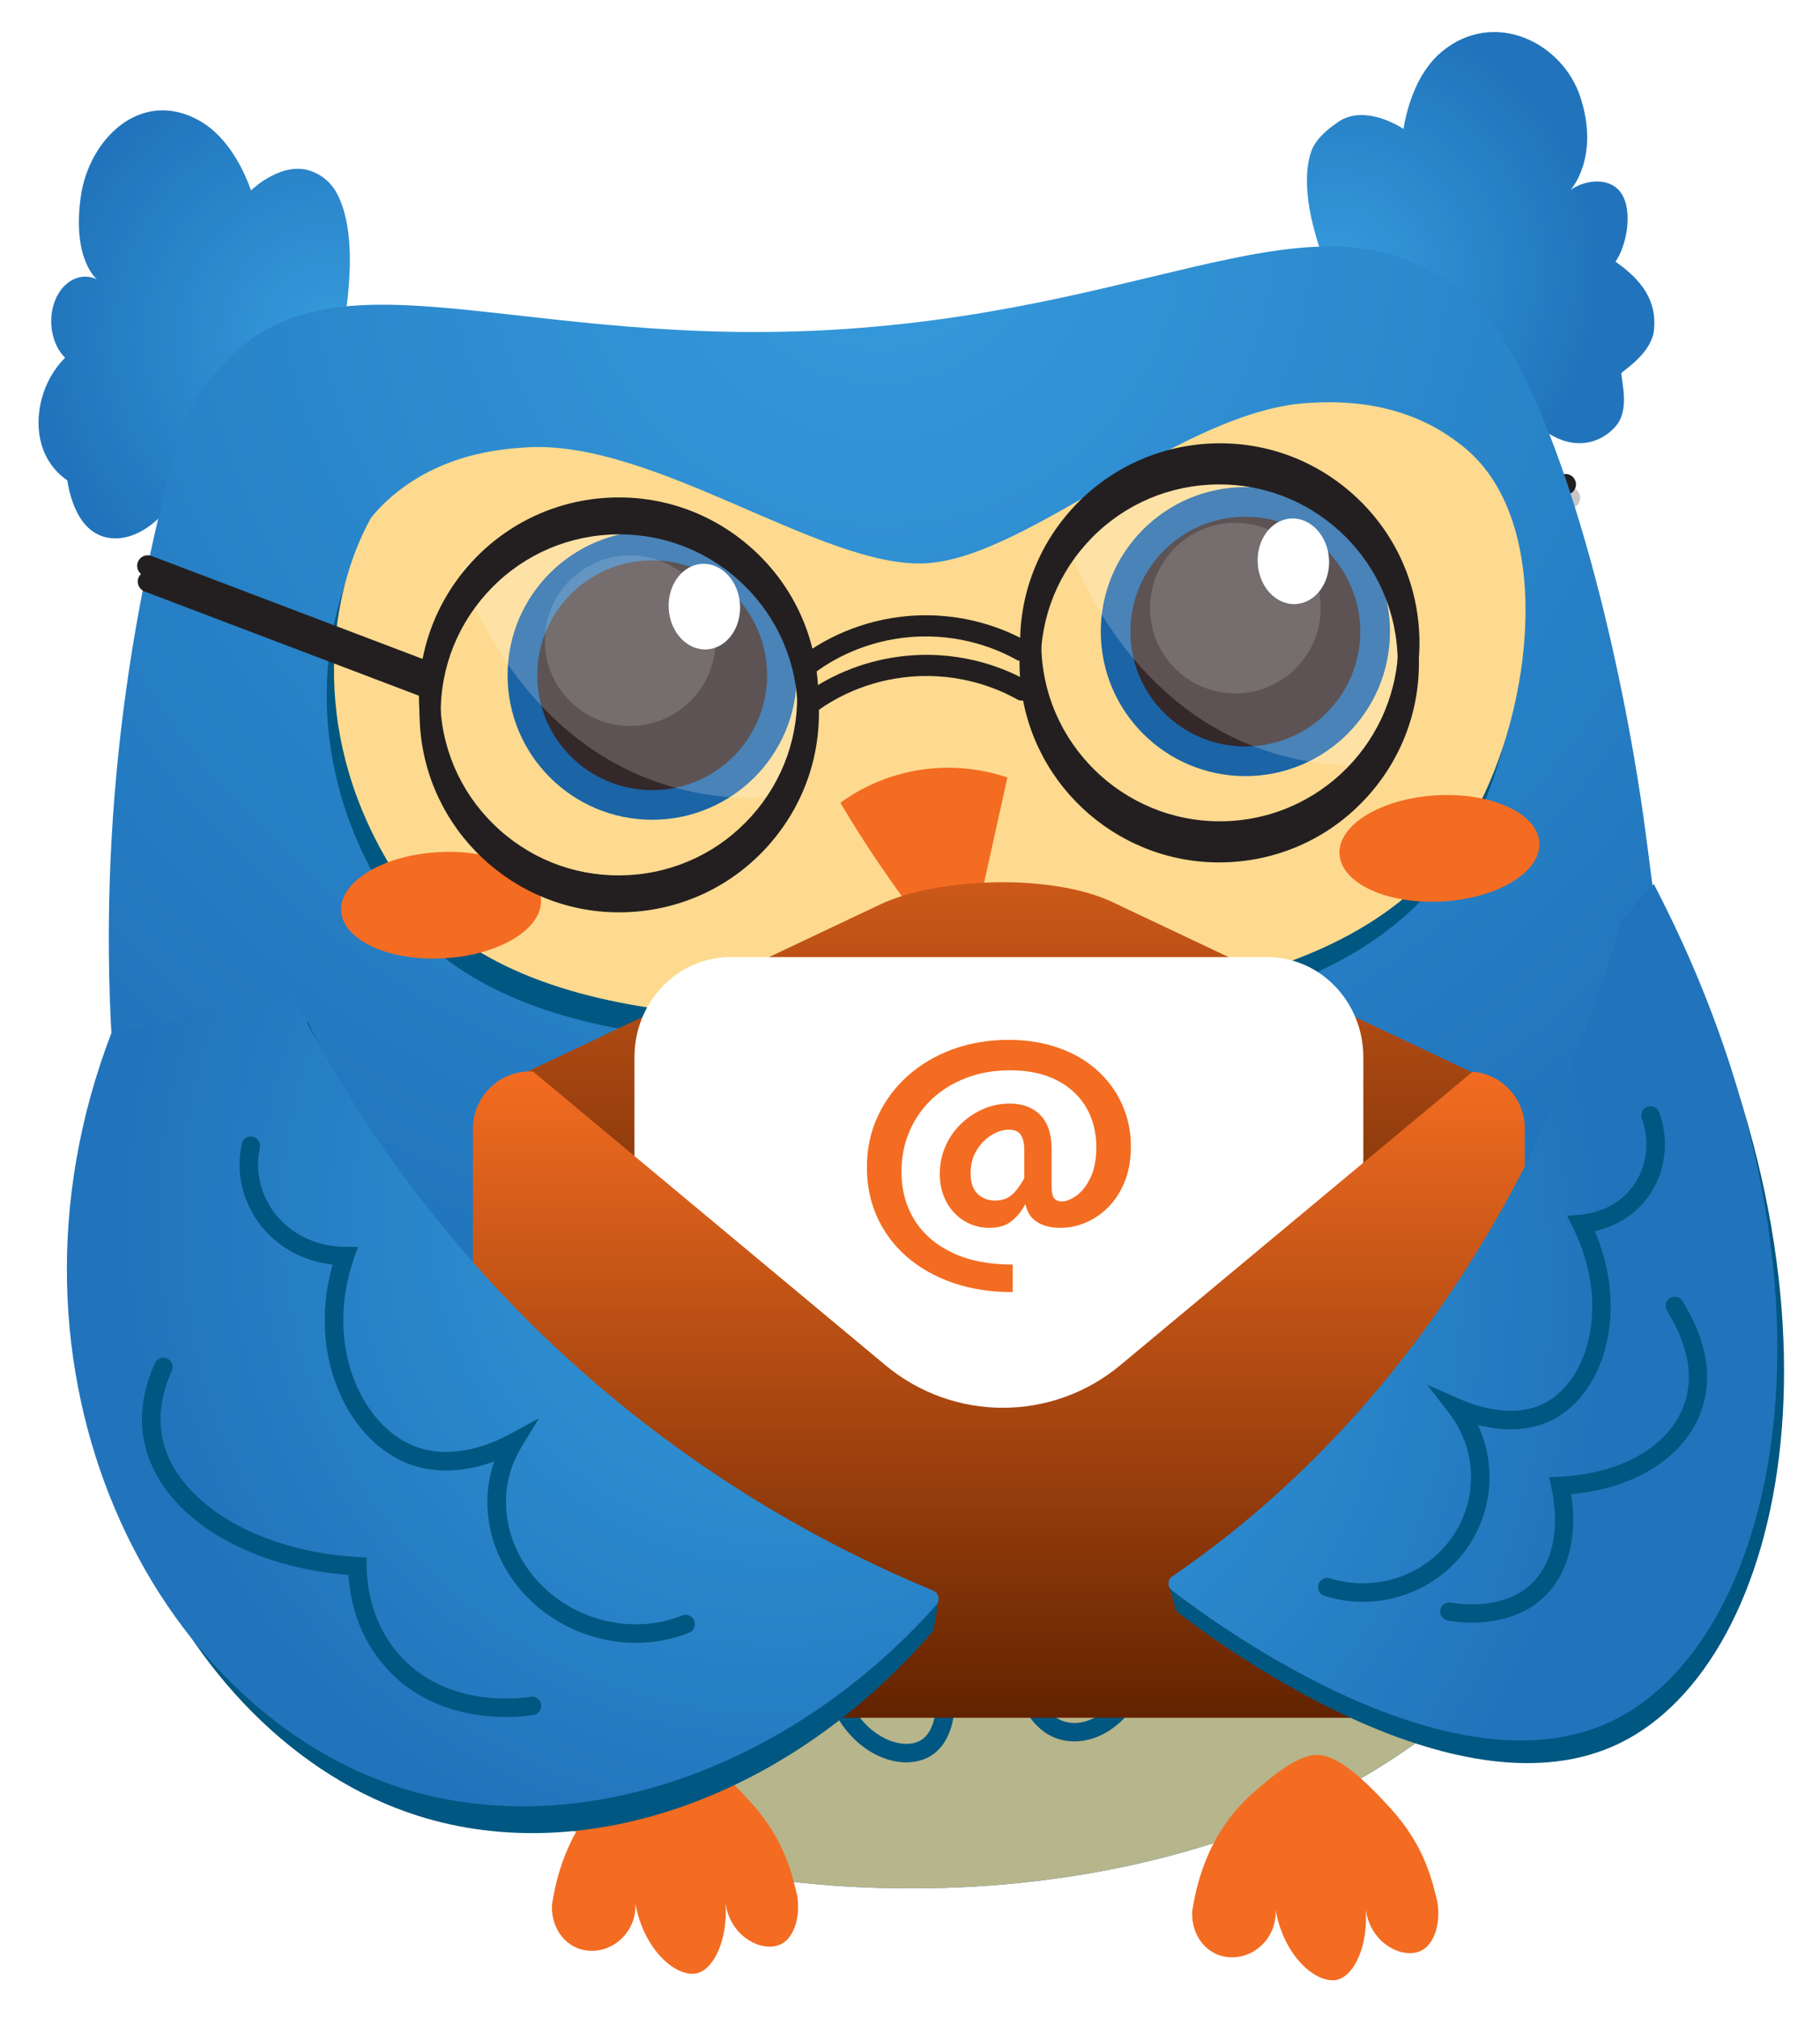 <svg width="231" height="256" viewBox="0 0 231 256" fill="none" xmlns="http://www.w3.org/2000/svg">
<g filter="url(#filter0_d_1147_5062)">
<path d="M176.767 70.949C176.301 70.949 175.851 70.704 175.61 70.268C175.256 69.631 175.484 68.825 176.126 68.471L198.068 56.304C198.706 55.951 199.513 56.182 199.866 56.82C200.22 57.457 199.992 58.263 199.351 58.617L177.409 70.784C177.204 70.896 176.985 70.949 176.767 70.949Z" fill="#231F20"/>
<g opacity="0.25">
<path d="M176.839 72.918C176.373 72.918 175.923 72.674 175.682 72.238C175.328 71.6 175.556 70.794 176.198 70.441L198.593 58.023C199.231 57.669 200.038 57.897 200.392 58.538C200.745 59.176 200.517 59.982 199.876 60.335L177.481 72.753C177.276 72.865 177.058 72.918 176.839 72.918Z" fill="#231F20"/>
</g>
<path d="M41.027 48.377C41.998 45.156 46.921 28.311 42.76 20.538C41.769 18.689 40.245 18.045 40.245 18.045C36.524 16.005 32.525 19.544 31.857 20.155C31.198 18.3 29.277 13.549 25.308 11.311C17.907 7.138 11.295 13.62 10.258 20.92C9.119 28.928 12.299 31.438 12.299 31.438C10.268 30.475 7.998 31.619 6.997 34.105C6.003 36.578 6.54 39.688 8.26 41.389C5.375 44.25 4.22 48.79 5.271 52.403C6.063 55.137 7.877 56.499 8.542 56.946C8.726 58.157 9.378 61.542 11.537 63.25C14.573 65.652 19.62 63.984 22.847 58.157" fill="url(#paint0_radial_1147_5062)"/>
<path d="M173.972 41.735C172.458 38.729 163.653 23.642 166.407 15.268C167.061 13.275 169.503 11.725 169.503 11.725C172.814 9.071 177.367 11.869 178.13 12.356C178.459 10.413 179.526 5.404 183.049 2.516C189.617 -2.873 198.305 1.325 200.588 8.336C203.093 16.029 199.342 20.096 199.342 20.096C201.179 18.797 204.44 18.361 205.853 20.639C207.26 22.904 206.438 27.228 205.041 29.201C208.375 31.523 210.333 34.166 209.923 37.904C209.614 40.732 206.371 42.769 205.79 43.325C205.816 44.55 206.874 48.063 205.041 50.119C202.465 53.011 197.754 53.417 193.57 48.237" fill="url(#paint1_radial_1147_5062)"/>
<path d="M22.039 54.028C15.514 78.214 11.458 107.822 15.306 140.801C18.896 171.543 22.472 186.681 34.789 201.946C61.375 234.898 106.188 235.475 113.679 235.573C121.782 235.677 165.89 236.247 193.08 204.999C218.645 175.619 213.373 135.903 208.883 101.773C205.632 77.084 196.979 43.125 186.616 33.956C168.755 18.154 149.221 34.945 107.168 37.75C65.734 40.511 42.614 26.571 28.285 42.236C26.334 44.366 24.02 46.667 22.039 54.025V54.028Z" fill="url(#paint2_radial_1147_5062)"/>
<path d="M46.046 65.061C46.352 64.497 47.695 63.152 47.695 63.152C54.367 56.667 62.712 56.123 65.845 55.919C82.044 54.858 103.529 71.362 116.612 70.62C129.695 69.875 149.168 51.044 165.384 50.259C168.52 50.108 176.872 49.702 184.239 55.389C184.756 55.771 185.435 56.318 186.157 57.039C196.543 67.396 193.239 90.78 185.455 103.68C172.731 124.763 142.868 126.393 120.356 127.625C99.412 128.769 61.664 131.248 48.236 108.377C38.178 91.247 40.979 74.361 46.046 65.064V65.061Z" fill="#005781"/>
<path d="M46.97 61.91C47.276 61.346 48.619 60.001 48.619 60.001C55.291 53.516 63.636 52.972 66.769 52.767C82.968 51.707 104.453 68.21 117.536 67.469C130.618 66.724 150.092 47.893 166.308 47.108C169.444 46.956 177.795 46.551 185.163 52.237C185.68 52.62 186.358 53.167 187.08 53.888C197.467 64.245 194.163 87.629 186.379 100.529C173.655 121.611 143.792 123.242 121.28 124.473C100.336 125.617 62.588 128.097 49.159 105.226C39.102 88.095 41.903 71.21 46.97 61.913V61.91Z" fill="#FDDA8F"/>
<path d="M158.066 94.472C168.202 94.472 176.418 86.263 176.418 76.137C176.418 66.011 168.202 57.802 158.066 57.802C147.931 57.802 139.715 66.011 139.715 76.137C139.715 86.263 147.931 94.472 158.066 94.472Z" fill="#1B64A6"/>
<path d="M158.062 90.71C166.118 90.71 172.649 84.186 172.649 76.136C172.649 68.088 166.118 61.562 158.062 61.562C150.006 61.562 143.475 68.088 143.475 76.136C143.475 84.186 150.006 90.71 158.062 90.71Z" fill="#34282A"/>
<path opacity="0.15" d="M156.794 83.977C162.777 83.977 167.627 79.132 167.627 73.154C167.627 67.177 162.777 62.331 156.794 62.331C150.811 62.331 145.961 67.177 145.961 73.154C145.961 79.132 150.811 83.977 156.794 83.977Z" fill="white"/>
<path opacity="0.2" d="M175.987 92.97C176.729 91.578 181.239 82.754 177.461 72.588C174.432 64.436 167.991 60.581 166.185 59.581C163.932 58.303 159.758 56.364 154.291 56.253C143.703 56.035 136.644 62.842 135.207 64.292C136.191 67.16 142.578 84.881 160.137 91.074C166.309 93.252 171.974 93.336 175.987 92.97Z" fill="white"/>
<path d="M82.775 100.01C92.911 100.01 101.127 91.801 101.127 81.675C101.127 71.549 92.911 63.34 82.775 63.34C72.64 63.34 64.424 71.549 64.424 81.675C64.424 91.801 72.64 100.01 82.775 100.01Z" fill="#1B64A6"/>
<path d="M82.775 96.249C90.831 96.249 97.362 89.724 97.362 81.675C97.362 73.626 90.831 67.101 82.775 67.101C74.719 67.101 68.188 73.626 68.188 81.675C68.188 89.724 74.719 96.249 82.775 96.249Z" fill="#34282A"/>
<path opacity="0.15" d="M79.983 88.107C85.966 88.107 90.816 83.261 90.816 77.284C90.816 71.307 85.966 66.461 79.983 66.461C74.001 66.461 69.15 71.307 69.15 77.284C69.15 83.261 74.001 88.107 79.983 88.107Z" fill="white"/>
<path opacity="0.2" d="M99.176 97.096C99.918 95.704 104.428 86.88 100.651 76.715C97.622 68.562 91.181 64.707 89.374 63.707C87.121 62.429 82.947 60.49 77.48 60.379C66.892 60.161 59.834 66.968 58.397 68.418C59.38 71.286 65.767 89.007 83.326 95.2C89.499 97.378 95.164 97.462 99.176 97.096Z" fill="white"/>
<path d="M154.729 105.423C141.407 105.423 130.208 94.993 129.443 81.539C129.056 74.786 131.33 68.287 135.836 63.241C140.343 58.195 146.548 55.203 153.308 54.82C167.264 54.022 179.259 64.721 180.051 78.661C180.438 85.414 178.164 91.913 173.658 96.959C169.151 102.005 162.946 104.997 156.186 105.38C155.699 105.407 155.212 105.42 154.729 105.42V105.423ZM154.772 57.464C154.336 57.464 153.896 57.477 153.456 57.501C147.415 57.843 141.867 60.517 137.838 65.029C133.808 69.542 131.78 75.349 132.122 81.388C132.465 87.424 135.145 92.966 139.658 96.992C144.174 101.018 149.987 103.045 156.031 102.702C168.507 101.995 178.077 91.279 177.365 78.815C177.023 72.779 174.346 67.237 169.83 63.211C165.642 59.48 160.34 57.464 154.772 57.464Z" fill="#231F20"/>
<path d="M78.485 109.758C72.259 109.758 66.325 107.503 61.644 103.329C56.594 98.827 53.598 92.627 53.215 85.874C52.42 71.934 63.125 59.946 77.078 59.154C83.834 58.769 90.342 61.04 95.392 65.542C100.443 70.045 103.438 76.245 103.821 82.998C104.617 96.938 93.912 108.926 79.959 109.717C79.465 109.744 78.975 109.758 78.485 109.758ZM78.549 61.795C78.112 61.795 77.672 61.808 77.232 61.832C71.191 62.174 65.644 64.851 61.614 69.36C57.584 73.873 55.556 79.68 55.898 85.719C56.241 91.755 58.921 97.297 63.434 101.323C67.951 105.349 73.763 107.372 79.808 107.033C85.849 106.691 91.396 104.017 95.426 99.505C99.456 94.992 101.484 89.185 101.141 83.146C100.799 77.11 98.122 71.568 93.606 67.542C89.418 63.811 84.116 61.795 78.549 61.795Z" fill="#231F20"/>
<path d="M102.932 81.394C102.516 81.394 102.106 81.203 101.844 80.841C101.411 80.24 101.545 79.401 102.143 78.965C104.342 77.375 109.003 74.63 115.494 74.141C122.466 73.611 127.771 75.932 130.313 77.365C130.958 77.727 131.19 78.546 130.824 79.193C130.461 79.837 129.642 80.069 128.994 79.703C126.717 78.422 121.955 76.345 115.696 76.818C109.863 77.257 105.686 79.717 103.714 81.142C103.476 81.314 103.201 81.397 102.929 81.397L102.932 81.394Z" fill="#231F20"/>
<path d="M54.297 82.632C54.139 82.632 53.978 82.606 53.821 82.545L18.272 69.045C17.581 68.78 17.231 68.005 17.493 67.314C17.759 66.622 18.531 66.273 19.226 66.535L54.774 80.036C55.466 80.301 55.815 81.076 55.553 81.767C55.348 82.304 54.838 82.632 54.297 82.632Z" fill="#231F20"/>
<path d="M56.365 117.587C63.369 117.189 68.876 113.851 68.664 110.133C68.452 106.415 62.602 103.723 55.597 104.122C48.592 104.521 43.086 107.858 43.298 111.576C43.51 115.295 49.36 117.986 56.365 117.587Z" fill="#F36C21"/>
<path d="M183.081 110.376C190.086 109.978 195.592 106.64 195.38 102.922C195.168 99.204 189.318 96.513 182.314 96.911C175.309 97.31 169.803 100.647 170.015 104.365C170.227 108.084 176.077 110.775 183.081 110.376Z" fill="#F36C21"/>
<path d="M164.467 72.641C166.967 72.499 168.854 69.954 168.684 66.957C168.513 63.96 166.348 61.646 163.848 61.788C161.349 61.931 159.461 64.475 159.632 67.472C159.802 70.469 161.967 72.783 164.467 72.641Z" fill="white"/>
<path d="M89.709 78.396C92.209 78.254 94.097 75.709 93.926 72.712C93.755 69.715 91.59 67.401 89.091 67.543C86.591 67.686 84.703 70.23 84.874 73.227C85.045 76.224 87.21 78.538 89.709 78.396Z" fill="white"/>
<path d="M106.658 97.851C108.347 96.627 111.672 94.564 116.373 93.748C121.625 92.839 125.853 93.966 127.864 94.647C126.135 102.454 124.405 110.265 122.673 118.072C122.525 118.736 121.662 118.91 121.266 118.357C118.183 114.717 115.003 110.61 111.86 106.014C109.952 103.223 108.223 100.492 106.658 97.851Z" fill="#F36C21"/>
<mask id="mask0_1147_5062" style="mask-type:luminance" maskUnits="userSpaceOnUse" x="48" y="161" width="141" height="76">
<path d="M121.099 161.772C173.585 161.44 193.431 207.068 187.977 211.688C185.684 213.627 178.229 221.561 164.538 227.157C147.11 234.28 131.808 236.206 121.327 236.763C106.669 237.538 74.986 235.411 48.649 216.593C44.243 213.446 85.191 162.004 121.102 161.776L121.099 161.772Z" fill="white"/>
</mask>
<g mask="url(#mask0_1147_5062)">
<path d="M22.035 54.026C15.51 78.212 11.454 107.82 15.302 140.799C18.892 171.541 22.468 186.679 34.785 201.944C61.371 234.896 106.184 235.473 113.676 235.571C121.779 235.675 165.886 236.245 193.076 204.997C218.641 175.617 213.369 135.901 208.879 101.771C205.629 77.082 196.975 43.123 186.612 33.953C168.751 18.152 149.217 34.943 107.164 37.748C65.73 40.509 42.61 26.569 28.281 42.234C26.33 44.364 24.016 46.666 22.035 54.023V54.026Z" fill="#FDDA8F"/>
</g>
<path d="M154.785 102.891C148.559 102.891 142.626 100.636 137.945 96.463C132.894 91.96 129.899 85.76 129.516 79.007C128.723 65.067 139.429 53.08 153.378 52.288C160.134 51.899 166.642 54.173 171.693 58.676C176.743 63.178 179.739 69.378 180.121 76.132C180.914 90.072 170.209 102.059 156.259 102.851C155.766 102.878 155.275 102.891 154.785 102.891ZM132.196 78.856C132.908 91.32 143.64 100.875 156.105 100.17C168.58 99.462 178.15 88.746 177.438 76.283C177.096 70.247 174.416 64.705 169.903 60.679C165.386 56.653 159.574 54.626 153.529 54.969C141.057 55.676 131.487 66.396 132.196 78.856Z" fill="#231F20"/>
<path d="M78.578 111.757C65.257 111.757 54.058 101.327 53.292 87.873C52.906 81.12 55.179 74.621 59.686 69.575C64.192 64.529 70.398 61.537 77.158 61.154C91.11 60.356 103.109 71.055 103.901 84.995C104.287 91.748 102.014 98.247 97.507 103.293C93.001 108.339 86.795 111.331 80.036 111.714C79.549 111.741 79.062 111.754 78.578 111.754V111.757ZM78.622 63.798C78.185 63.798 77.745 63.811 77.305 63.835C71.264 64.177 65.717 66.851 61.687 71.363C57.658 75.876 55.629 81.683 55.972 87.722C56.314 93.758 58.994 99.3 63.507 103.326C68.024 107.352 73.833 109.375 79.881 109.036C92.356 108.329 101.927 97.613 101.215 85.149C100.872 79.113 98.196 73.571 93.679 69.545C89.492 65.814 84.189 63.798 78.622 63.798Z" fill="#231F20"/>
<path d="M103.009 86.415C102.592 86.415 102.183 86.223 101.921 85.861C101.484 85.26 101.618 84.422 102.219 83.986C104.419 82.392 109.08 79.651 115.574 79.161C122.549 78.631 127.851 80.953 130.393 82.385C131.038 82.748 131.27 83.566 130.904 84.214C130.541 84.858 129.722 85.089 129.074 84.724C126.797 83.442 122.042 81.365 115.776 81.838C109.94 82.278 105.766 84.737 103.794 86.163C103.556 86.334 103.281 86.418 103.009 86.418V86.415Z" fill="#231F20"/>
<path d="M54.371 84.633C54.214 84.633 54.053 84.606 53.895 84.546L18.347 71.046C17.655 70.781 17.306 70.006 17.567 69.314C17.833 68.623 18.605 68.275 19.3 68.536L54.848 82.037C55.54 82.302 55.889 83.077 55.627 83.768C55.423 84.305 54.912 84.633 54.371 84.633Z" fill="#231F20"/>
<path d="M104.562 201.935C101.54 201.935 98.618 200.16 97.164 197.319C96.869 196.741 97.097 196.034 97.675 195.738C98.252 195.443 98.961 195.671 99.257 196.248C100.452 198.58 102.991 199.925 105.439 199.513C107.46 199.174 109.173 197.694 109.905 195.658C110.126 195.047 110.801 194.732 111.409 194.95C112.02 195.171 112.336 195.842 112.118 196.453C111.094 199.288 108.686 201.348 105.828 201.828C105.408 201.898 104.985 201.932 104.562 201.932V201.935Z" fill="#005781"/>
<path d="M124.082 199.214C121.268 199.214 118.726 197.402 117.752 194.702C117.53 194.091 117.849 193.42 118.461 193.199C119.072 192.981 119.743 193.296 119.965 193.907C120.603 195.678 122.259 196.866 124.082 196.866C126.07 196.866 127.863 195.42 128.34 193.427C128.491 192.796 129.126 192.407 129.757 192.558C130.388 192.709 130.778 193.343 130.627 193.974C129.898 197.01 127.145 199.214 124.082 199.214Z" fill="#005781"/>
<path d="M140.858 199.739C139.488 199.739 138.098 199.309 136.906 198.501C135.223 197.36 134.092 195.622 133.719 193.606C133.601 192.968 134.021 192.355 134.659 192.237C135.297 192.12 135.912 192.539 136.029 193.176C136.288 194.569 137.067 195.77 138.225 196.555C139.26 197.259 140.502 197.535 141.63 197.313C143.682 196.907 145.254 194.955 145.365 192.67C145.395 192.022 145.935 191.516 146.597 191.553C147.245 191.583 147.745 192.136 147.715 192.784C147.554 196.132 145.187 199.007 142.087 199.618C141.684 199.699 141.271 199.735 140.858 199.735V199.739Z" fill="#005781"/>
<path d="M115.042 219.606C114.152 219.606 113.215 219.439 112.275 219.103C110.058 218.311 108.05 216.651 106.62 214.433C106.267 213.89 106.425 213.162 106.969 212.809C107.513 212.457 108.242 212.615 108.594 213.158C110.982 216.862 114.904 218.033 116.926 216.768C118.393 215.852 118.699 213.641 118.759 212.987C118.816 212.343 119.387 211.867 120.035 211.924C120.683 211.981 121.16 212.551 121.1 213.198C120.992 214.386 120.495 217.312 118.171 218.761C117.275 219.321 116.197 219.603 115.038 219.603L115.042 219.606Z" fill="#005781"/>
<path d="M136.353 216.945C135.631 216.945 134.913 216.834 134.218 216.602C130.829 215.468 129.553 211.822 129.332 211.1C129.14 210.48 129.49 209.822 130.111 209.634C130.732 209.443 131.39 209.792 131.578 210.413C131.679 210.735 132.616 213.593 134.963 214.378C138.093 215.425 141.528 212.734 142.777 209.564C143.016 208.96 143.697 208.665 144.302 208.903C144.906 209.141 145.202 209.822 144.963 210.426C143.409 214.371 139.836 216.948 136.35 216.948L136.353 216.945Z" fill="#005781"/>
<g style="mix-blend-mode:multiply" opacity="0.28">
<path d="M201.21 193.662C198.933 197.577 196.244 201.372 193.084 205.002C165.894 236.25 121.786 235.68 113.686 235.576C106.191 235.478 61.379 234.898 34.796 201.949C22.476 186.68 18.899 171.546 15.313 140.801C15.024 138.315 14.779 135.849 14.574 133.403C23.097 145.659 46.415 175.666 88.931 192.115C141.864 212.594 188.453 198.107 201.21 193.662Z" fill="#005781"/>
</g>
<path d="M86.097 217.838C83.79 217.707 80.764 220.009 77.715 222.72C71.6 228.158 70.489 235.157 70.059 237.643C69.901 240.83 71.993 243.443 74.999 243.517C78.132 243.594 80.849 240.83 80.637 237.505C81.792 243.702 86.03 246.963 88.478 246.359C90.627 245.829 92.414 242.065 92.078 237.418C92.615 241.444 96.238 243.598 98.74 242.83C100.604 242.256 101.648 239.555 101.191 236.539C100.52 233.848 99.653 229.473 95.218 224.595C91.923 220.972 88.646 217.979 86.097 217.835V217.838Z" fill="#F36C21"/>
<path d="M167.355 218.664C165.048 218.533 162.022 220.834 158.973 223.545C152.858 228.983 151.747 235.982 151.317 238.468C151.159 241.655 153.251 244.269 156.257 244.342C159.39 244.42 162.106 241.655 161.895 238.33C163.05 244.527 167.288 247.788 169.736 247.184C171.885 246.654 173.671 242.89 173.336 238.243C173.873 242.269 177.496 244.423 179.998 243.655C181.862 243.081 182.906 240.38 182.449 237.364C181.778 234.673 180.911 230.299 176.475 225.42C173.181 221.797 169.904 218.804 167.355 218.66V218.664Z" fill="#F36C21"/>
<path d="M187.034 132.152L187.001 132.188L141.847 173.004C133.106 180.924 120.435 180.924 111.694 173.004L66.523 132.152L111.694 110.765C118.854 107.356 133.888 106.651 141.847 110.765L187.034 132.152Z" fill="url(#paint3_linear_1147_5062)"/>
<path d="M160.861 117.438H92.702C85.978 117.438 80.527 123.122 80.527 130.132V182.252C80.527 189.262 85.978 194.946 92.702 194.946H160.861C167.585 194.946 173.036 189.262 173.036 182.252V130.132C173.036 123.122 167.585 117.438 160.861 117.438Z" fill="white"/>
<path d="M193.54 139.212V206.674C193.54 210.683 190.292 213.947 186.303 213.947H67.263C63.275 213.947 60.027 210.683 60.027 206.674V139.212C60.027 135.203 63.275 131.939 67.263 131.939H67.642L112.361 169.199C121.014 176.422 133.558 176.422 142.211 169.199L186.913 131.973C190.622 132.271 193.54 135.402 193.54 139.212Z" fill="url(#paint4_linear_1147_5062)"/>
<path d="M128.533 159.941C125.732 159.941 123.195 159.547 120.923 158.758C118.662 157.969 116.715 156.865 115.081 155.445C113.459 154.025 112.212 152.356 111.34 150.439C110.467 148.509 110.031 146.404 110.031 144.122C110.031 141.78 110.486 139.626 111.395 137.66C112.304 135.693 113.57 133.982 115.191 132.526C116.813 131.07 118.717 129.941 120.904 129.14C123.091 128.339 125.456 127.938 127.999 127.938C130.37 127.938 132.508 128.284 134.412 128.976C136.329 129.656 137.963 130.614 139.314 131.852C140.678 133.09 141.722 134.534 142.447 136.185C143.172 137.823 143.534 139.589 143.534 141.482C143.534 143.121 143.282 144.577 142.779 145.851C142.275 147.126 141.593 148.206 140.733 149.092C139.885 149.966 138.927 150.633 137.858 151.094C136.802 151.555 135.714 151.786 134.596 151.786C133.478 151.786 132.545 151.574 131.795 151.149C131.046 150.712 130.561 150.123 130.339 149.383L130.118 148.8C129.701 149.626 129.135 150.33 128.423 150.912C127.71 151.495 126.758 151.786 125.566 151.786C124.424 151.786 123.374 151.501 122.415 150.93C121.457 150.348 120.695 149.541 120.13 148.509C119.565 147.478 119.282 146.282 119.282 144.923C119.282 143.697 119.516 142.55 119.983 141.482C120.45 140.402 121.095 139.456 121.918 138.643C122.753 137.829 123.699 137.192 124.756 136.731C125.824 136.258 126.955 136.021 128.146 136.021C129.793 136.021 131.089 136.507 132.035 137.477C132.993 138.436 133.472 139.88 133.472 141.81V146.58C133.472 147.247 133.577 147.726 133.786 148.018C134.007 148.297 134.332 148.436 134.762 148.436C135.327 148.436 135.954 148.188 136.642 147.69C137.33 147.192 137.92 146.434 138.411 145.414C138.903 144.395 139.148 143.109 139.148 141.555C139.148 139.674 138.724 137.999 137.877 136.531C137.029 135.062 135.788 133.909 134.154 133.072C132.52 132.223 130.53 131.798 128.183 131.798C126.144 131.798 124.283 132.125 122.6 132.781C120.916 133.424 119.461 134.328 118.232 135.493C117.016 136.658 116.076 138.024 115.412 139.589C114.749 141.143 114.417 142.836 114.417 144.668C114.417 146.962 114.964 148.995 116.057 150.767C117.151 152.538 118.748 153.928 120.849 154.935C122.95 155.943 125.511 156.446 128.533 156.446V159.941ZM126.304 148.327C127.164 148.327 127.87 148.084 128.423 147.599C128.988 147.101 129.516 146.398 130.008 145.487V141.846C130.008 141.094 129.866 140.487 129.584 140.026C129.301 139.565 128.785 139.334 128.036 139.334C127.311 139.334 126.574 139.565 125.824 140.026C125.075 140.487 124.448 141.136 123.945 141.974C123.441 142.799 123.189 143.764 123.189 144.868C123.189 146.033 123.484 146.901 124.074 147.472C124.676 148.042 125.419 148.327 126.304 148.327Z" fill="#F36C21"/>
<path d="M16.746 130.386C24.187 128.822 31.629 127.259 39.07 125.695C44.537 136.911 53.916 152.874 69.437 168.428C86.898 185.927 104.891 195.657 117.09 200.967L119.122 199.038L118.531 202.524C118.524 202.564 118.521 202.605 118.511 202.645V202.658H118.508C118.464 202.819 118.39 202.974 118.272 203.108C100.472 223.768 74.588 233.205 53.063 226.391C22.068 216.582 0.842 173.312 16.746 130.386Z" fill="#005781"/>
<path d="M37.207 122.343C42.831 133.548 52.489 149.495 68.49 165.025C86.865 182.86 105.835 192.596 118.431 197.806C119.163 198.108 119.374 199.041 118.847 199.631C100.422 220.315 73.678 229.792 51.468 223.022C19.473 213.269 -2.368 170.034 14.137 127.077C21.827 125.5 29.514 123.923 37.203 122.343H37.207Z" fill="url(#paint5_radial_1147_5062)"/>
<path d="M80.73 204.44C75.884 204.44 71.008 202.578 67.385 199.113C62.358 194.302 60.649 187.404 62.731 181.422C59.83 182.472 55.706 183.274 51.666 181.653C47.704 180.066 44.409 176.389 42.63 171.568C40.9 166.888 40.763 161.574 42.213 156.454C40.255 156.223 37.327 155.478 34.742 153.217C31.266 150.18 29.715 145.544 30.689 141.115C30.829 140.481 31.451 140.082 32.089 140.219C32.723 140.36 33.123 140.984 32.985 141.619C32.196 145.208 33.462 148.973 36.293 151.445C39.131 153.925 42.478 154.196 43.788 154.2H45.434L44.896 155.756C41.149 166.603 45.827 176.775 52.546 179.469C57.402 181.415 62.58 179.107 64.581 178.023L68.399 175.957L66.146 179.664C62.751 185.247 63.933 192.544 69.017 197.408C73.701 201.891 80.763 203.32 86.586 200.971C87.187 200.726 87.872 201.018 88.118 201.619C88.359 202.219 88.07 202.904 87.469 203.149C85.324 204.014 83.034 204.434 80.74 204.434L80.73 204.44Z" fill="#005781"/>
<path d="M64.262 213.848C60.219 213.848 53.493 212.888 48.708 207.275C45.293 203.273 44.406 198.72 44.228 195.825C30.484 194.751 19.866 187.753 18.231 178.574C17.69 175.534 18.17 172.3 19.661 168.958C19.926 168.364 20.622 168.099 21.212 168.365C21.807 168.63 22.072 169.324 21.807 169.914C20.511 172.82 20.087 175.594 20.544 178.164C22.005 186.371 32.472 192.842 45.431 193.554L46.532 193.614L46.542 194.718C46.562 197.13 47.099 201.77 50.498 205.756C56.751 213.086 66.878 211.358 67.308 211.281C67.946 211.164 68.557 211.59 68.675 212.227C68.789 212.865 68.366 213.475 67.728 213.593C67.57 213.62 66.237 213.851 64.266 213.851L64.262 213.848Z" fill="#005781"/>
<path d="M149.24 200.174C149.213 200.107 149.193 200.04 149.179 199.969L148.303 196.936L150.69 198.147C160.18 191.535 173.706 180.078 186.037 161.26C197.223 144.186 203.301 127.344 206.645 115.629C208.015 114.095 209.389 112.565 210.759 111.032C236.941 161.286 226.934 206.78 205.571 217.18C185.59 226.91 156.15 205.71 149.589 200.654C149.434 200.533 149.324 200.382 149.253 200.217L149.24 200.174Z" fill="#005781"/>
<path d="M205.792 112.756C202.447 124.472 196.369 141.314 185.183 158.387C172.393 177.913 158.309 189.515 148.786 196.003C148.168 196.423 148.144 197.325 148.735 197.782C155.3 202.838 184.737 224.038 204.717 214.308C226.081 203.908 236.088 158.414 209.905 108.16C208.535 109.693 207.162 111.223 205.792 112.756Z" fill="url(#paint6_radial_1147_5062)"/>
<path d="M172.961 199.234C171.342 199.234 169.71 198.992 168.118 198.492C167.5 198.298 167.154 197.637 167.349 197.019C167.544 196.402 168.206 196.06 168.823 196.251C174.247 197.959 180.257 196.147 183.777 191.745C187.618 186.941 187.689 180.191 183.948 175.33L181.141 171.686L185.352 173.541C187.256 174.38 192.118 176.101 196.107 173.991C201.655 171.055 204.412 161.437 199.67 151.798L198.911 150.254L200.624 150.11C201.762 150.013 204.644 149.526 206.786 147.094C208.938 144.652 209.553 141.139 208.384 137.928C208.163 137.318 208.478 136.643 209.09 136.425C209.701 136.204 210.372 136.519 210.594 137.13C212.055 141.149 211.269 145.564 208.549 148.651C206.588 150.875 204.16 151.808 202.431 152.2C204.355 156.766 204.916 161.618 204.002 166.016C203.045 170.626 200.567 174.29 197.206 176.071C193.921 177.809 190.281 177.487 187.571 176.792C190.073 182.1 189.411 188.468 185.61 193.218C182.521 197.08 177.799 199.24 172.957 199.24L172.961 199.234Z" fill="#005781"/>
<path d="M186.829 201.875C185.093 201.875 183.856 201.627 183.714 201.598C183.089 201.469 182.686 200.854 182.818 200.23C182.947 199.606 183.562 199.206 184.187 199.335C184.28 199.355 186.511 199.807 189.134 199.388C192.361 198.872 194.692 197.297 196.057 194.703C197.922 191.169 197.393 186.96 196.914 184.766L196.623 183.432L197.985 183.362C203.854 183.065 208.688 181.096 211.598 177.819C213.589 175.576 214.534 172.847 214.329 169.93C214.164 167.562 213.238 164.988 211.575 162.283C211.241 161.738 211.41 161.027 211.955 160.694C212.501 160.36 213.212 160.528 213.546 161.074C215.404 164.1 216.445 167.026 216.637 169.768C216.885 173.32 215.741 176.633 213.327 179.352C210.229 182.844 205.322 185.031 199.417 185.579C199.833 188.242 199.969 192.239 198.101 195.78C195.373 200.954 190.175 201.872 186.826 201.872L186.829 201.875Z" fill="#005781"/>
</g>
<defs>
<filter id="filter0_d_1147_5062" x="0.889" y="0.065" width="229.549" height="255.189" filterUnits="userSpaceOnUse" color-interpolation-filters="sRGB">
<feFlood flood-opacity="0" result="BackgroundImageFix"/>
<feColorMatrix in="SourceAlpha" type="matrix" values="0 0 0 0 0 0 0 0 0 0 0 0 0 0 0 0 0 0 127 0" result="hardAlpha"/>
<feOffset dy="4"/>
<feGaussianBlur stdDeviation="2"/>
<feComposite in2="hardAlpha" operator="out"/>
<feColorMatrix type="matrix" values="0 0 0 0 0 0 0 0 0 0 0 0 0 0 0 0 0 0 0.25 0"/>
<feBlend mode="normal" in2="BackgroundImageFix" result="effect1_dropShadow_1147_5062"/>
<feBlend mode="normal" in="SourceGraphic" in2="effect1_dropShadow_1147_5062" result="shape"/>
</filter>
<radialGradient id="paint0_radial_1147_5062" cx="0" cy="0" r="1" gradientUnits="userSpaceOnUse" gradientTransform="translate(42.162 38.888) rotate(176.743) scale(44.245 44.205)">
<stop stop-color="#359BDC"/>
<stop offset="0.84" stop-color="#2174BB"/>
</radialGradient>
<radialGradient id="paint1_radial_1147_5062" cx="0" cy="0" r="1" gradientUnits="userSpaceOnUse" gradientTransform="translate(169.593 30.713) rotate(176.743) scale(40.84 40.803)">
<stop stop-color="#359BDC"/>
<stop offset="0.82" stop-color="#2174BB"/>
</radialGradient>
<radialGradient id="paint2_radial_1147_5062" cx="0" cy="0" r="1" gradientUnits="userSpaceOnUse" gradientTransform="translate(112.965 23.459) rotate(-3.257) scale(209.185 208.995)">
<stop stop-color="#359BDC"/>
<stop offset="0.7" stop-color="#2174BB"/>
</radialGradient>
<linearGradient id="paint3_linear_1147_5062" x1="126.779" y1="85.371" x2="126.779" y2="178.954" gradientUnits="userSpaceOnUse">
<stop stop-color="#F36C21"/>
<stop offset="1" stop-color="#521D00"/>
</linearGradient>
<linearGradient id="paint4_linear_1147_5062" x1="126.783" y1="131.939" x2="126.783" y2="213.947" gradientUnits="userSpaceOnUse">
<stop stop-color="#F36C21"/>
<stop offset="1" stop-color="#622300"/>
</linearGradient>
<radialGradient id="paint5_radial_1147_5062" cx="0" cy="0" r="1" gradientUnits="userSpaceOnUse" gradientTransform="translate(99.528 150.239) rotate(176.743) scale(95.173 95.087)">
<stop stop-color="#359BDC"/>
<stop offset="0.89" stop-color="#2174BB"/>
</radialGradient>
<radialGradient id="paint6_radial_1147_5062" cx="0" cy="0" r="1" gradientUnits="userSpaceOnUse" gradientTransform="translate(128.676 157.635) rotate(-3.257) scale(80.044 99.965)">
<stop stop-color="#359BDC"/>
<stop offset="0.94" stop-color="#2174BB"/>
</radialGradient>
</defs>
</svg>
